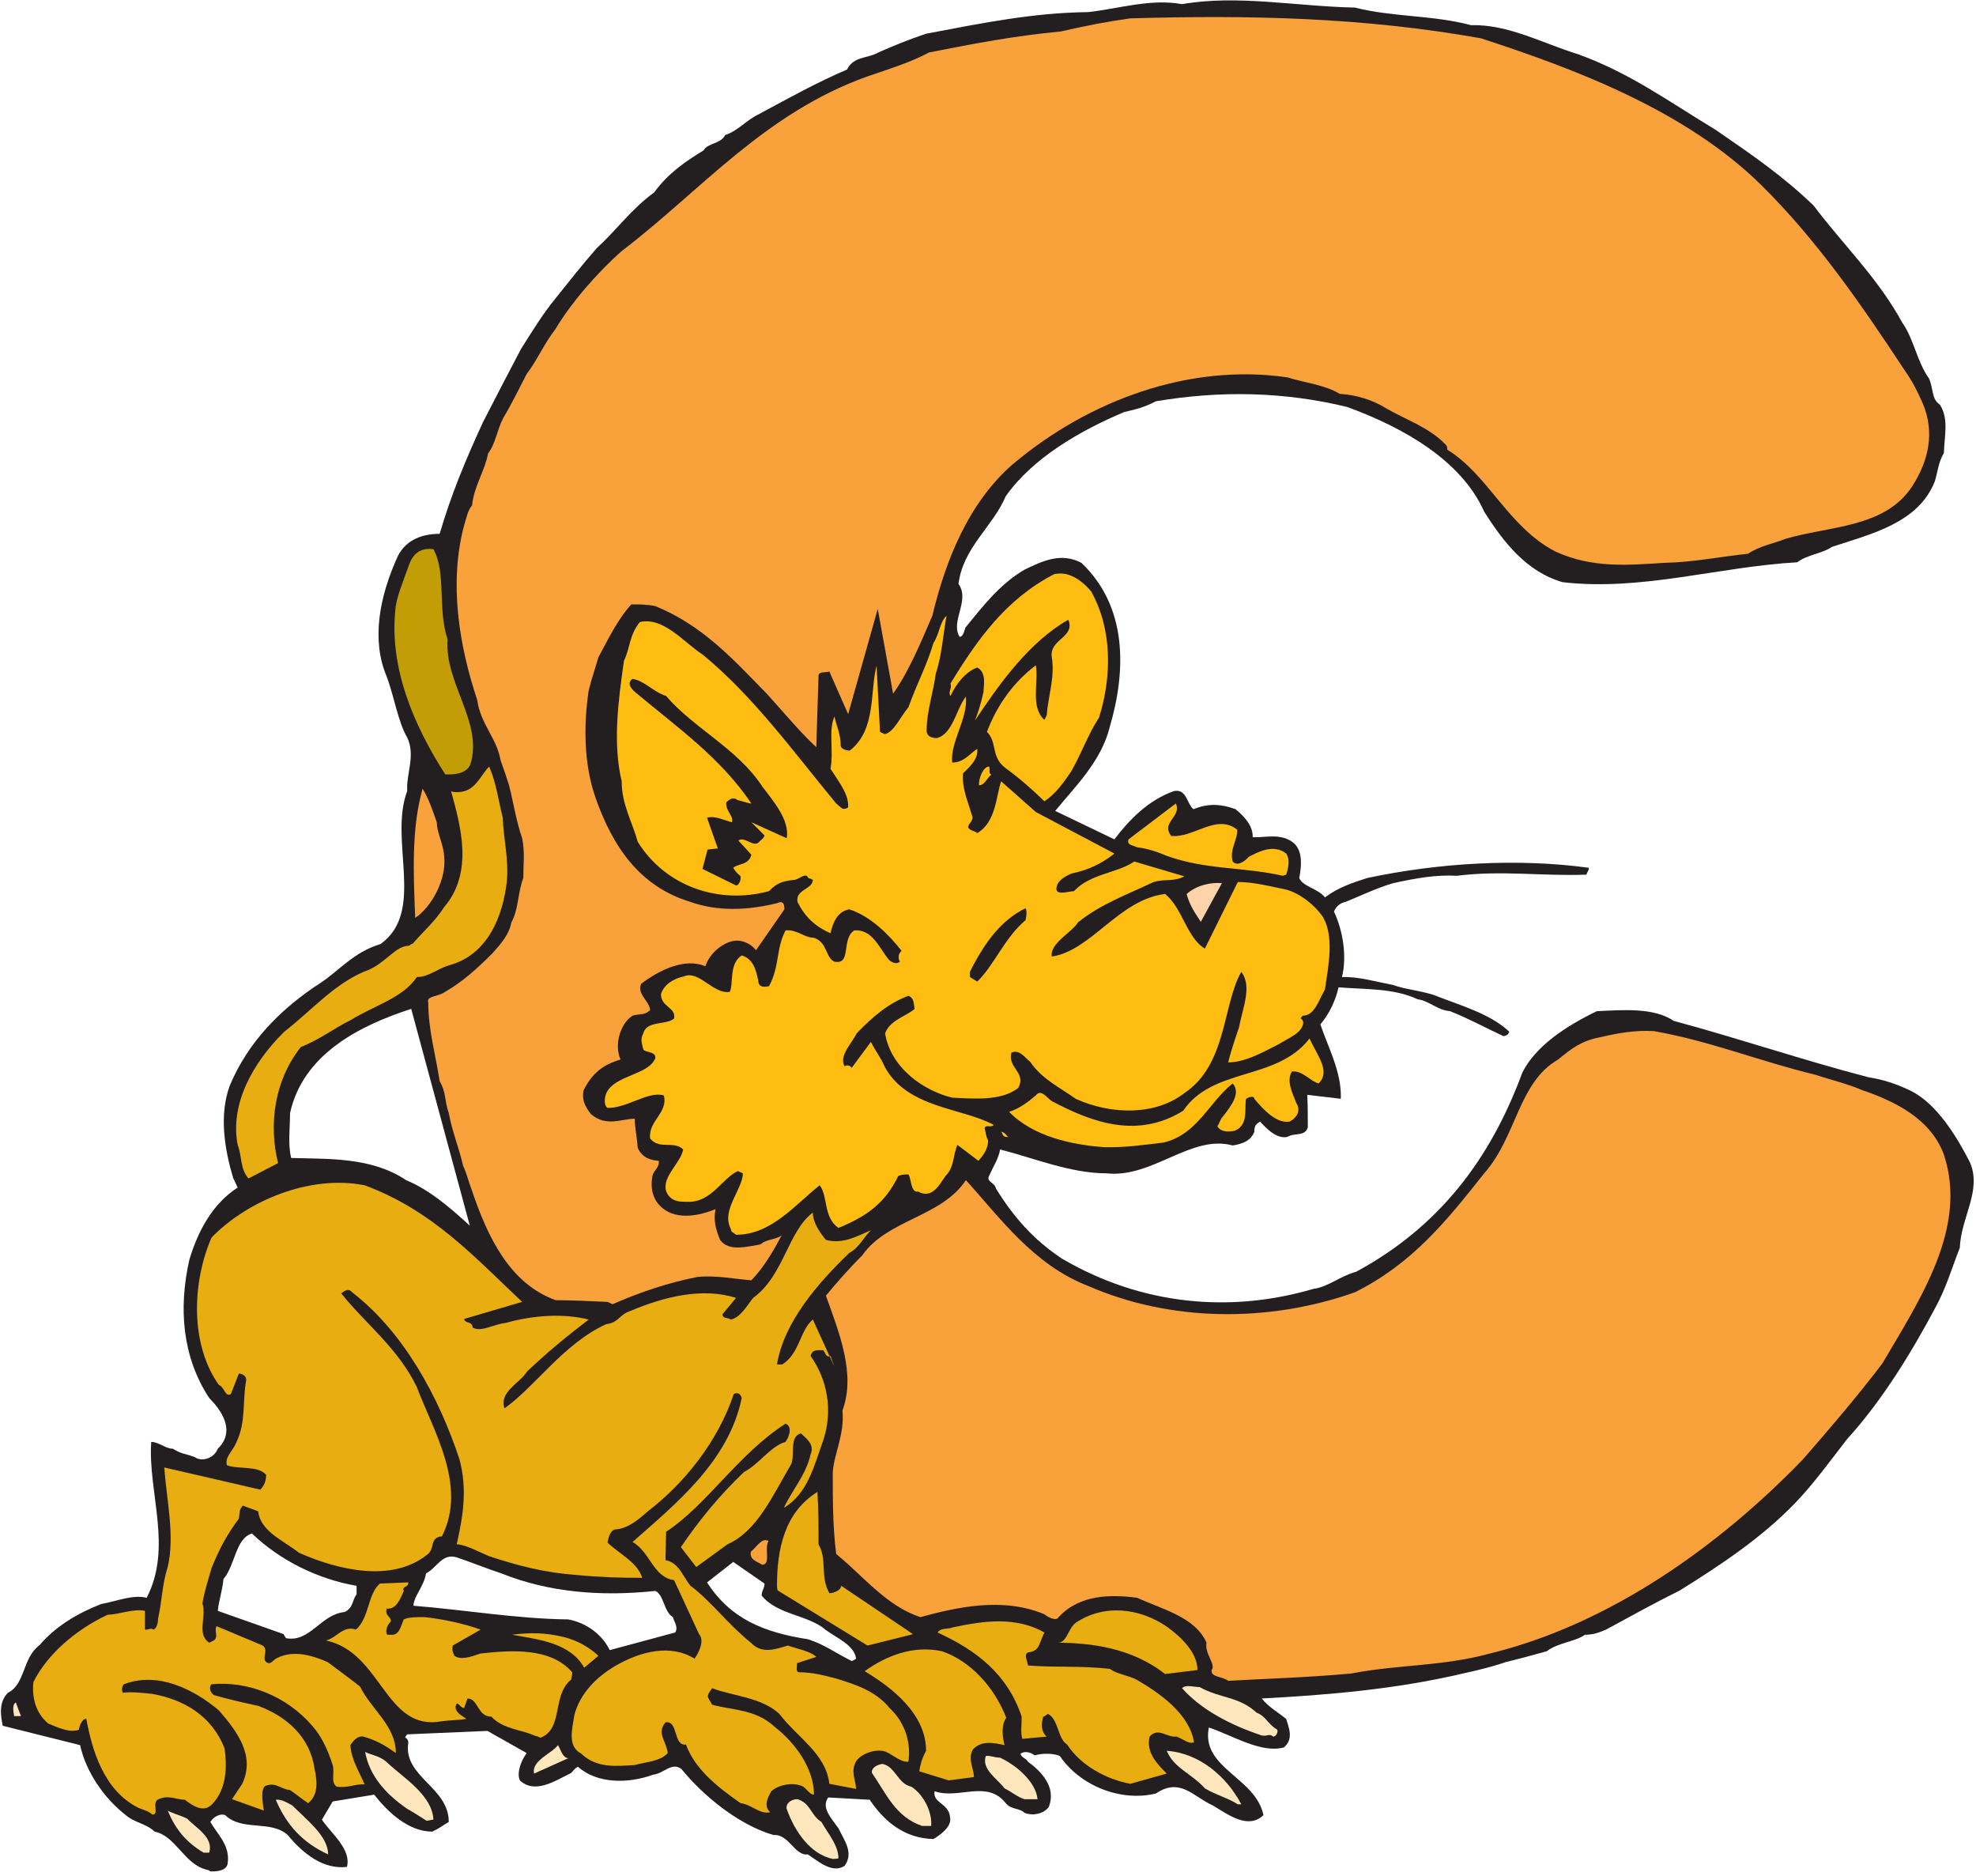 <?xml version="1.0" encoding="UTF-8" standalone="no"?>
<!DOCTYPE svg PUBLIC "-//W3C//DTD SVG 1.1//EN" "http://www.w3.org/Graphics/SVG/1.1/DTD/svg11.dtd">
<svg width="100%" height="100%" viewBox="0 0 334 317" version="1.1" xmlns="http://www.w3.org/2000/svg" xmlns:xlink="http://www.w3.org/1999/xlink" xml:space="preserve" xmlns:serif="http://www.serif.com/" style="fill-rule:evenodd;clip-rule:evenodd;stroke-linejoin:round;stroke-miterlimit:2;">
    <g transform="matrix(1,0,0,1,-954.132,-10.478)">
        <g transform="matrix(4.167,0,0,4.167,-1014.44,-829.515)">
            <g transform="matrix(1,0,0,1,491.477,227.639)">
                <path d="M0,23.651C-0.854,22.866 -1.685,22.174 -2.584,21.805C-3.992,20.859 -5.747,20.952 -7.247,20.905C-7.385,20.329 -7.292,19.706 -7.292,19.083C-6.762,16.683 -4.454,15.529 -2.377,14.859L0,23.651ZM-7.454,40.38C-7.523,40.288 -7.546,40.242 -7.546,40.218L-10.223,39.272C-10.177,38.834 -10.039,38.464 -9.992,37.981C-9.508,37.403 -9.508,36.342 -8.838,36.134C-7.708,37.219 -6.185,37.981 -4.593,38.257L-4.593,38.603C-4.777,38.834 -4.708,39.134 -5.077,39.319C-6.046,39.411 -6.485,40.565 -7.454,40.38M5.677,40.864C5.354,40.218 4.731,39.757 3.993,39.619C1.893,39.595 -0.231,39.226 -2.285,39.065C-2.285,38.695 -1.846,38.257 -1.777,37.749C-1.338,37.542 -1.131,36.919 -0.532,37.103C0.023,37.288 0.646,37.542 1.269,37.749C3.231,38.534 5.354,38.695 7.523,38.464C7.87,38.603 7.87,39.319 8.238,39.526C8.286,39.711 8.469,39.942 8.331,40.149L5.677,40.864ZM15.484,41.303C14.791,40.957 14.422,40.657 13.73,40.426C11.953,40.149 10.592,39.619 9.623,38.119L10.685,37.288L11.953,38.165C11.953,38.373 11.838,38.442 11.838,38.65C12.461,39.434 13.73,39.434 14.422,40.034C14.885,40.38 15.6,40.657 15.668,41.211C15.576,41.28 15.508,41.303 15.484,41.303M-10.523,49.84C-10.316,49.84 -9.923,49.84 -9.831,49.563C-9.692,48.802 -10.223,48.364 -10.523,47.833C-10.454,47.694 -10.177,47.464 -9.923,47.556C-9.231,48.225 -8.077,47.741 -7.385,48.364C-6.762,49.125 -5.931,49.771 -4.984,49.655C-4.8,48.94 -5.608,48.318 -6,47.741L-5.562,47.002L-3.877,46.726C-3.3,47.464 -2.47,48.225 -1.523,48.225C-1.223,48.087 -1.131,47.994 -0.854,47.833C-0.854,46.402 -2.724,46.01 -2.493,44.603C-2.539,44.325 -2.724,44.51 -2.539,44.28L0.715,44.141L2.307,45.041C2.077,45.341 1.893,45.848 2.03,46.148C2.654,46.726 3.484,46.148 4.108,45.848C4.2,45.756 4.246,45.664 4.385,45.595C5.168,46.287 6.416,46.287 7.43,45.918C7.87,45.871 8.192,45.387 8.584,45.687C9.529,46.84 10.961,47.971 12.324,48.364C12.945,48.318 13.177,49.217 13.707,49.148C14.191,49.471 14.723,49.932 15.207,49.609C15.576,49.079 15.207,48.617 14.953,48.087C14.676,47.694 14.238,47.256 14.538,46.84L16.223,46.933C16.822,47.833 17.654,48.502 18.807,48.525C19.152,48.318 19.568,47.994 19.477,47.626C19.43,47.071 18.762,47.071 18.854,46.587C19.822,46.933 20.977,46.102 21.738,47.071C21.969,47.348 22.293,47.256 22.5,47.464C22.914,47.626 23.354,47.441 23.492,47.21C23.793,46.402 23.17,45.779 22.639,45.387C22.545,45.225 22.385,45.249 22.338,45.064C22.5,44.948 22.73,44.995 22.914,45.133C23.215,45.041 23.654,45.041 23.932,45.156C24.762,46.379 26.422,47.026 27.83,46.679C28.822,46.01 29.354,46.818 30.139,47.164C30.762,47.533 31.568,48.156 32.193,47.556C31.869,46.01 29.652,45.664 29.977,44.002C30.945,44.325 32.1,45.064 33.023,44.81C33.438,44.464 33.209,43.979 33.115,43.656C32.746,43.357 32.4,43.172 32.123,42.826C34.754,42.687 37.547,42.457 40.293,41.811C40.916,41.672 41.492,41.533 42.023,41.349C42.6,41.211 43.178,41.049 43.686,40.91C44.123,40.565 44.861,40.518 45.23,40.242C45.578,40.242 45.809,40.149 46.086,40.034C47.238,39.411 47.977,38.995 49.086,38.442C50.793,37.38 52.408,36.296 53.748,34.912C54.508,34.127 55.223,33.134 55.869,32.304C57.301,30.735 58.5,28.751 59.424,27.02C59.885,26.189 60.092,25.428 60.439,24.551C60.486,23.305 61.34,22.244 60.854,21.09C60.324,20.051 59.516,18.713 58.455,18.183C57.832,17.882 57.301,17.721 56.723,17.629C54.07,16.937 51.484,16.06 48.832,15.344C48.023,14.791 46.73,14.906 45.717,14.952C44.422,15.575 43.225,16.383 42.693,17.444C41.4,20.952 39.324,23.697 35.953,25.52C35.33,25.682 34.801,26.143 34.223,26.212C30.854,27.205 27.254,26.881 24.023,24.989C22.869,24.228 22.061,23.305 21.346,22.151C21.277,21.875 20.932,21.875 21.068,21.621C21.254,21.205 21.461,20.905 21.508,20.559C22.869,20.905 24.369,21.528 25.822,21.528C27.691,21.736 29.26,19.936 30.945,20.398C31.385,20.329 31.686,20.19 31.822,19.844C31.822,19.567 31.916,19.521 32.055,19.429C32.309,19.706 32.723,20.144 33.162,20.051C33.461,19.867 33.877,20.051 33.992,19.659C33.992,19.175 33.992,18.783 33.969,18.344L35.33,18.505C35.377,17.444 34.801,16.383 34.5,15.483C34.893,15.044 35.146,14.422 35.238,13.984C36.299,14.075 37.453,14.006 38.447,14.468C38.932,14.537 39.23,14.906 39.762,14.952C40.523,15.252 41.285,15.668 41.932,15.967C42,15.944 42.115,15.944 42.162,15.783C41.377,15.044 40.178,14.722 39.068,14.283C38.447,14.098 37.984,14.075 37.453,13.891C36.738,13.753 36.047,13.545 35.377,13.568C35.584,12.737 35.422,11.699 35.055,10.915C35.123,10.73 35.285,10.568 35.516,10.522C36.092,10.291 36.809,9.945 37.453,9.761C38.4,9.553 39.184,9.414 40.039,9.461C41.84,9.23 43.523,9.484 45.301,9.414C45.301,9.322 45.393,9.276 45.393,9.137C42.531,8.746 39.324,8.93 36.393,9.553C35.746,9.761 35.215,9.945 34.686,10.337C34.43,9.991 33.785,9.899 33.646,9.553C33.738,9.046 33.785,8.515 33.461,8.168C32.932,7.684 32.215,7.938 31.754,7.892C31.777,7.453 31.43,7.061 31.061,6.761C30.438,6.53 29.908,6.53 29.354,6.761C29.078,6.53 29.078,5.93 28.57,6.023C27.508,6.392 26.723,7.222 26.146,7.984L23.746,6.83C24.555,5.838 25.615,4.823 25.961,3.415C26.631,1.13 26.678,-1.453 24.809,-3.23C23.977,-3.669 23.215,-3.299 22.5,-2.953C21.508,-2.376 20.814,-1.477 20.1,-0.6C20.055,-0.461 20.008,-0.23 19.869,-0.23C19.477,-0.853 20.307,-1.707 19.822,-2.376C20.008,-3.853 21.207,-4.684 21.738,-5.93C22.822,-7.476 24.738,-8.583 26.539,-9.345C27.047,-9.46 27.393,-9.553 27.83,-9.783C30.438,-10.222 33.023,-10.175 35.584,-9.553C37.869,-8.722 40.223,-7.383 41.146,-5.307C41.932,-4.061 42.877,-2.861 44.33,-2.446C47.539,-2.077 50.631,-3.069 53.84,-3.253C54.277,-3.576 54.854,-3.599 55.246,-3.876C56.861,-4.407 58.754,-4.846 59.424,-6.53C59.563,-6.991 59.563,-7.291 59.793,-7.683C59.816,-8.399 60,-9.068 59.631,-9.645C59.285,-9.875 59.379,-10.268 59.191,-10.706C58.707,-11.375 58.57,-12.321 58.109,-12.967C57.115,-14.79 55.707,-16.128 54.508,-17.721C53.262,-18.92 52.016,-19.774 50.539,-20.789C48.555,-21.989 47.055,-23.097 44.953,-23.858C43.523,-24.297 42.115,-25.081 40.615,-25.035C39.068,-25.451 37.432,-25.358 35.906,-25.75C33.531,-25.796 31.131,-26.281 28.893,-25.889C27.6,-26.12 26.33,-25.704 25.086,-25.566C22.869,-25.543 20.814,-25.127 18.508,-24.689C17.814,-24.458 17.191,-24.204 16.57,-23.928C16.131,-23.674 15.576,-23.789 15.299,-23.235C14.1,-22.727 12.854,-22.036 11.7,-21.413C11.215,-21.182 10.869,-20.744 10.36,-20.582C10.177,-20.213 9.645,-20.259 9.484,-19.959C8.723,-19.497 8.031,-19.013 7.477,-18.251C6.553,-17.582 5.977,-16.751 5.146,-15.99C4.523,-15.275 4.108,-14.745 3.461,-13.936C2.953,-13.314 2.561,-12.668 2.077,-11.906C1.546,-10.891 1.085,-10.014 0.531,-8.93C-0.139,-7.476 -0.761,-5.999 -1.223,-4.407C-1.846,-4.407 -2.539,-4.222 -2.908,-3.53C-3.693,-1.823 -3.992,-0.069 -3.37,1.384C-3.069,2.193 -2.908,3.231 -2.539,3.854C-2.193,4.592 -2.584,5.307 -2.539,6.023C-3.3,8.03 -1.777,10.915 -3.624,12.23C-4.708,12.553 -5.308,13.314 -6.046,13.798C-7.615,14.814 -8.977,16.152 -9.739,17.975C-10.177,19.175 -9.946,20.559 -9.601,21.713L-9.416,22.105C-10.385,22.728 -11.008,23.789 -11.377,25.036C-11.815,26.973 -11.677,28.958 -10.57,30.643C-9.946,31.266 -9.554,32.05 -10.223,32.696C-10.385,33.111 -10.893,33.227 -11.146,33.042C-11.562,32.88 -11.677,32.927 -12.046,32.696C-12.346,32.696 -12.623,32.42 -12.924,32.42C-13.062,34.473 -12.046,36.688 -13.108,38.741C-13.685,38.603 -14.308,38.88 -14.954,38.995C-15.9,39.365 -16.8,39.895 -17.447,40.657C-18.162,41.188 -18.023,42.249 -18.739,42.595C-19.108,42.987 -19.039,43.472 -18.947,43.933L-15.808,44.717C-15.578,45.779 -14.862,46.84 -13.985,47.533C-13.592,47.879 -13.154,47.879 -12.785,48.225C-11.908,48.41 -11.585,49.563 -10.662,49.771C-10.616,49.771 -10.523,49.84 -10.523,49.84" style="fill:rgb(35,31,32);fill-rule:nonzero;"/>
            </g>
        </g>
        <g transform="matrix(4.167,0,0,4.167,-1014.44,-829.515)">
            <g transform="matrix(1,0,0,1,506.199,274.549)">
                <path d="M0,2.422C0.047,2.422 0.139,2.422 0.23,2.399C0.23,1.868 -0.185,1.407 -0.461,0.922C-0.9,0.645 -0.9,0.161 -1.43,0C-1.73,0 -1.914,0.207 -1.869,0.391C-1.546,1.314 -0.9,2.237 0,2.422" style="fill:rgb(255,231,189);fill-rule:nonzero;"/>
            </g>
        </g>
        <g transform="matrix(4.167,0,0,4.167,-1014.44,-829.515)">
            <g transform="matrix(1,0,0,1,485.73,274.549)">
                <path d="M0,2.238C0,1.5 -0.876,0.831 -1.454,0.254C-1.708,0.115 -1.892,0 -2.123,0.023C-1.685,1.061 -1.015,1.777 0,2.238" style="fill:rgb(255,231,189);fill-rule:nonzero;"/>
            </g>
        </g>
        <g transform="matrix(4.167,0,0,4.167,-1014.44,-829.515)">
            <g transform="matrix(1,0,0,1,480.676,275.01)">
                <path d="M0,1.708L0.23,1.708C0.416,1.084 -0.3,0.716 -0.669,0.323C-0.969,0.185 -1.315,0.093 -1.454,0C-1.154,0.716 -0.762,1.246 0,1.708" style="fill:rgb(255,231,189);fill-rule:nonzero;"/>
            </g>
        </g>
        <g transform="matrix(4.167,0,0,4.167,-1014.44,-829.515)">
            <g transform="matrix(1,0,0,1,509.822,273.118)">
                <path d="M0,2.515L0.369,2.515C0.416,1.962 0.07,1.246 -0.438,0.923C-0.992,0.807 -1.084,0.092 -1.615,0C-1.893,0.046 -2.076,0.208 -2.031,0.369C-1.455,1.2 -1.084,2.146 0,2.515" style="fill:rgb(255,231,189);fill-rule:nonzero;"/>
            </g>
        </g>
        <g transform="matrix(4.167,0,0,4.167,-1014.44,-829.515)">
            <g transform="matrix(1,0,0,1,489.723,272.633)">
                <path d="M0,2.792C0.069,2.792 0.185,2.746 0.277,2.746C0.23,1.754 -0.923,1.062 -1.592,0.438C-1.87,0.161 -2.215,0.138 -2.492,0C-2.308,1.016 -1.592,1.754 -0.785,2.307C-0.531,2.446 -0.254,2.631 0,2.792" style="fill:rgb(255,231,189);fill-rule:nonzero;"/>
            </g>
        </g>
        <g transform="matrix(4.167,0,0,4.167,-1014.44,-829.515)">
            <g transform="matrix(1,0,0,1,478.599,249.236)">
                <path d="M0,25.935C0.3,25.958 -0.046,25.428 0.254,25.312C0.669,25.128 0.97,25.335 1.315,25.335C1.685,25.612 2.077,25.866 2.423,25.52C3.046,24.873 3.023,23.928 2.931,23.258C2.423,21.943 1.292,21.274 0,21.043C-0.438,20.997 -0.831,20.951 -1.2,20.997C-1.246,20.905 -1.246,20.743 -1.153,20.651C0.231,20.121 1.685,20.859 2.7,21.712C3.462,22.589 4.177,23.558 3.646,24.689L3.231,25.312L4.523,25.774C4.477,25.474 4.385,24.943 4.57,24.781C5.008,24.597 5.169,24.896 5.585,24.943C5.862,25.128 6.07,25.312 6.323,25.474C6.739,25.128 6.693,24.597 6.577,24.066C6.393,22.774 5.423,21.943 4.292,21.528C3.646,21.389 2.954,21.228 2.493,21.089C2.308,20.951 2.308,20.743 2.4,20.651C3.9,20.513 5.446,21.136 6.485,22.335C6.877,22.774 7.131,23.351 7.315,23.928C7.408,24.273 7.224,24.62 7.477,24.804C7.939,24.873 8.192,24.689 8.608,24.712C8.423,24.25 8.077,23.743 8.031,23.12C8.169,22.913 8.354,22.727 8.562,22.774C9.047,22.913 9.439,23.12 9.877,23.443C9.877,22.335 8.908,21.712 8.423,20.743C7.893,20.328 7.477,20.028 7.108,19.751C6.416,19.451 5.7,19.267 5.054,19.59C4.87,19.682 4.8,19.89 4.616,19.751C4.431,19.59 4.731,19.267 4.477,19.082L2.608,18.297C2.493,18.459 2.7,18.736 2.493,18.874C2.4,18.92 2.308,18.967 2.308,18.967C1.777,18.62 2.216,17.905 2.031,17.374C2.123,16.844 2.262,16.429 2.4,15.944C2.747,15.09 3.046,14.56 3.508,13.937C3.554,13.683 3.508,13.59 3.669,13.406L4.292,13.636C4.385,14.444 5.262,14.79 5.954,15.321C7.569,16.037 9.716,16.521 11.124,15.414C11.493,15.183 11.216,14.698 11.747,14.652C12.784,12.599 11.4,10.383 10.731,8.606C9.97,7.014 8.608,5.999 7.662,4.799C7.731,4.753 7.939,4.545 8.101,4.753C10.2,6.368 11.631,9.022 12.461,11.537C12.784,12.76 12.601,13.844 12.346,14.975C12.738,14.998 13.223,15.275 13.662,15.459C14.862,15.852 15.924,16.129 17.215,16.221C18.185,16.313 18.993,16.336 19.87,16.336C19.685,15.713 18.947,15.368 18.462,14.906C18.509,14.698 18.555,14.444 18.762,14.374C19.247,14.352 19.662,14.029 20.1,13.636C21.554,12.529 22.938,10.822 23.584,8.883C23.747,8.791 23.862,8.883 23.907,9.045C23.377,11.606 21.255,13.314 19.478,14.883C20.193,15.275 20.308,16.313 21.163,16.429L22.177,18.62C22.407,18.874 22.177,19.359 21.994,19.613C21.024,19.013 19.823,19.312 18.809,19.89C17.978,20.374 17.354,21.043 17.124,21.874C17.031,22.474 16.823,23.166 17.4,23.466C18.023,24.066 18.809,23.974 19.57,23.928C20.054,23.789 20.584,23.789 20.908,23.443C20.839,22.935 20.447,22.635 20.815,22.197C21.347,22.104 21.116,23.166 21.647,23.097C21.994,24.066 22.893,24.804 23.862,25.474C24.299,25.52 24.623,25.935 25.062,25.843C24.809,25.612 24.922,25.312 25.108,24.989C25.454,24.689 26.054,24.62 26.4,24.804C26.584,24.943 26.676,25.128 26.838,25.128C26.838,24.066 26.078,23.028 25.247,22.381C24.485,21.666 23.562,21.712 22.708,21.482C22.522,21.136 22.432,21.182 22.708,20.813C23.562,21.136 24.715,21.182 25.431,21.851C26.17,22.82 27.323,23.466 27.461,24.689L28.545,24.896C28.545,24.55 28.293,24.182 28.569,23.743C28.846,23.397 29.448,23.258 29.768,23.397C30.069,23.535 30.393,23.835 30.668,23.789C30.786,23.028 30.532,22.197 29.909,21.62C29.331,20.905 28.477,20.651 27.739,20.42C27.208,20.282 26.77,20.166 26.215,20.166C26.078,20.121 26.17,19.935 26.147,19.797L26.931,19.543C26.7,19.312 26.17,19.22 25.778,19.082C25.293,19.22 24.739,19.451 24.278,18.967C23.331,18.205 22.685,17.306 21.831,16.659C21.531,16.313 21.369,15.713 20.815,15.621L20.839,14.467C22.5,13.382 23.747,11.329 25.686,10.083C25.916,10.175 25.87,10.453 25.778,10.66C25.731,10.752 25.686,10.822 25.686,10.822C25.062,11.006 24.623,11.721 24,12.044C22.985,13.014 22.177,14.006 21.439,15.09L22.062,15.898L23.331,14.975C24.532,14.444 25.154,13.014 25.916,11.721C26.078,11.329 25.823,10.614 26.307,10.476C26.492,10.66 26.884,10.914 26.7,11.329C26.515,12.16 25.962,12.76 25.616,13.498C26.584,12.921 26.838,11.814 27.231,10.706C27.6,9.552 27.392,8.307 26.7,7.337C26.77,7.061 26.977,7.106 27.208,7.106C27.299,7.153 27.299,7.43 27.508,7.337L27.668,7.776L26.792,5.861C26.262,6.299 26.262,7.245 25.546,7.684L25.338,7.684C25.616,5.953 27.023,4.361 28.268,3.161C28.663,2.953 28.846,2.538 29.147,2.238C28.569,2.492 27.993,2.815 27.323,2.63C27.069,2.331 26.792,1.915 26.792,1.522C25.778,2.284 25.616,4.084 24.37,4.984C24.092,5.33 23.862,5.768 23.469,5.861C23.331,5.768 23.146,5.837 23.123,5.653L23.676,4.984C22.315,4.545 20.747,4.938 19.386,5.515C18.947,5.653 18.9,5.999 18.416,6.045C16.685,6.83 15.531,8.583 14.286,9.46C14.055,8.791 14.908,8.445 15.208,7.96C16.062,7.153 16.823,6.53 17.701,5.861C16.685,5.607 15.485,5.676 14.332,5.999C13.846,6.045 13.338,6.391 12.993,6.184C12.969,5.907 12.692,6.045 12.646,5.837L15,5.145C13.039,3.299 11.354,1.431 8.608,0.415C6.393,-0.023 3.854,1.038 2.4,2.538C1.592,4.407 1.546,6.899 2.7,8.514C2.931,8.606 2.954,9.022 3.185,8.883L3.508,8.053C3.646,8.053 3.808,8.144 3.808,8.307C3.646,9.206 3.808,9.991 3.416,10.822C3.277,11.191 2.931,11.421 3.023,11.768C3.508,11.952 4.292,11.768 4.616,12.16C4.616,12.436 4.523,12.599 4.385,12.76L0.485,11.86C0.577,13.199 0.923,14.628 0.623,15.898C0.393,16.613 0.393,17.282 0.231,17.997C0.231,18.205 0.162,18.39 0.046,18.436C-0.046,18.344 -0.184,18.459 -0.3,18.436L-0.3,17.674C-0.808,17.582 -1.292,17.813 -1.823,17.836C-3.139,18.459 -4.269,19.451 -4.823,20.559C-4.892,21.136 -4.754,21.805 -4.223,22.244C-3.831,22.404 -3.369,22.635 -2.977,22.497C-2.977,22.381 -2.838,22.013 -2.677,22.059C-2.446,23.305 -1.984,24.943 -0.577,25.658C-0.369,25.75 -0.184,25.774 0,25.935" style="fill:rgb(232,173,16);fill-rule:nonzero;"/>
            </g>
        </g>
        <g transform="matrix(4.167,0,0,4.167,-1014.44,-829.515)">
            <g transform="matrix(1,0,0,1,522.629,272.587)">
                <path d="M0,2.169L0.141,2.169C-0.438,1.062 -1.545,0.092 -2.883,0C-2.582,0.715 -1.867,0.922 -1.336,1.523C-0.875,1.8 -0.438,1.892 0,2.169" style="fill:rgb(255,231,189);fill-rule:nonzero;"/>
            </g>
        </g>
        <g transform="matrix(4.167,0,0,4.167,-1014.44,-829.515)">
            <g transform="matrix(1,0,0,1,513.977,272.772)">
                <path d="M0,1.777L0.529,1.777C0.461,1.062 -0.346,0.392 -0.992,0.092C-1.223,0.092 -1.385,0 -1.568,0.023C-1.754,0.554 -1.131,0.923 -0.809,1.338C-0.484,1.5 -0.301,1.684 0,1.777" style="fill:rgb(255,231,189);fill-rule:nonzero;"/>
            </g>
        </g>
        <g transform="matrix(4.167,0,0,4.167,-1014.44,-829.515)">
            <g transform="matrix(1,0,0,1,518.268,267.141)">
                <path d="M0,6.784L1.479,6.368C1.133,6.023 0.625,5.538 0.785,4.869C1.133,4.476 1.479,4.915 1.871,4.869C2.146,4.961 2.377,5.192 2.586,5.1C2.402,3.969 1.248,3.138 0.256,2.561C-0.113,2.377 -0.553,2.331 -0.83,2.123C-2.029,1.985 -3.045,2.077 -4.152,1.985C-4.152,1.846 -4.338,1.546 -4.152,1.454C-3.668,1.408 -3.715,1.108 -3.484,0.646C-4.637,0 -5.906,0.162 -7.199,0.439C-7.406,0.531 -7.66,0.439 -7.822,0.646C-6.252,1.362 -4.982,2.331 -4.406,4.061C-4.406,4.43 -4.453,4.684 -4.383,4.961L-3.391,4.869C-3.621,4.684 -3.621,4.339 -3.529,4.061C-3.438,4.038 -3.346,3.946 -3.346,3.946C-2.906,4.154 -2.953,4.961 -2.561,5.192C-2.029,6.023 -0.99,6.599 0,6.784" style="fill:rgb(232,173,16);fill-rule:nonzero;"/>
            </g>
        </g>
        <g transform="matrix(4.167,0,0,4.167,-1014.44,-829.515)">
            <g transform="matrix(1,0,0,1,510.906,268.296)">
                <path d="M0,5.491L1.018,5.353C1.018,5.007 0.762,4.638 0.971,4.245C1.316,3.853 1.824,3.969 2.262,4.06C2.17,3.715 2.123,3.23 2.332,2.953C1.848,1.707 0.877,0.646 -0.277,0.253C-1.453,0 -2.539,0.438 -3.414,1.061C-2.26,1.754 -0.922,2.815 -0.922,4.291C-1.107,4.638 -1.154,4.868 -1.199,5.122L0,5.491Z" style="fill:rgb(232,173,16);fill-rule:nonzero;"/>
            </g>
        </g>
        <g transform="matrix(4.167,0,0,4.167,-1014.44,-829.515)">
            <g transform="matrix(1,0,0,1,494.084,272.356)">
                <path d="M0,1.154L1.385,0.531C1.153,0.508 1.107,0.231 0.969,0C0.715,0.347 -0.116,0.624 0,1.154" style="fill:rgb(255,231,189);fill-rule:nonzero;"/>
            </g>
        </g>
        <g transform="matrix(4.167,0,0,4.167,-1014.44,-829.515)">
            <g transform="matrix(1,0,0,1,494.338,265.757)">
                <path d="M0,6.299C0.946,5.953 0.462,4.569 1.247,3.945C1.292,3.761 1.292,3.715 1.292,3.646C0.416,2.631 -1.177,2.746 -2.423,2.884C-2.838,3.023 -3.23,3.161 -3.485,2.977C-3.577,2.792 -3.577,2.699 -3.554,2.561L-2.423,1.915C-3.046,1.684 -3.992,1.477 -4.708,1.407C-5.007,1.407 -5.354,1.407 -5.539,1.5C-5.631,1.684 -5.7,2.099 -5.977,2.123L-6.208,2.123C-6.3,2.007 -6.231,1.731 -6.069,1.592C-6.023,1.384 -6.323,1.384 -6.231,1.061C-5.861,1.108 -5.7,0.715 -5.539,0.346C-5.631,0.138 -5.354,0.231 -5.354,0L-6.508,0.046C-7.015,0.485 -6.923,1.407 -7.477,1.915C-8.007,1.731 -8.262,2.261 -8.7,2.354C-6.415,2.838 -6.3,6.069 -3.992,5.63C-3.623,5.584 -3.3,5.584 -3,5.538C-3.138,5.423 -3.577,5.238 -3.393,4.915C-3.277,4.915 -3.277,5.053 -3.092,5.099L-2.955,4.707C-2.516,4.707 -2.561,5.445 -1.985,5.445C-1.523,5.953 -0.739,5.976 -0.253,6.207C-0.115,6.253 -0.07,6.253 0,6.299" style="fill:rgb(232,173,16);fill-rule:nonzero;"/>
            </g>
        </g>
        <g transform="matrix(4.167,0,0,4.167,-1014.44,-829.515)">
            <g transform="matrix(1,0,0,1,524.06,269.887)">
                <path d="M0,2.123C0.162,2.123 0.23,1.846 0.139,1.823C-0.23,1.593 -0.299,1.292 -0.668,1.154C-1.385,0.485 -2.168,0.577 -2.977,0.115C-3.23,0.115 -3.553,0 -3.691,0.162C-2.932,1.015 -1.775,1.639 -0.461,2.077C-0.23,2.123 -0.139,1.984 0,2.123" style="fill:rgb(255,231,189);fill-rule:nonzero;"/>
            </g>
        </g>
        <g transform="matrix(4.167,0,0,4.167,-1014.44,-829.515)">
            <g transform="matrix(1,0,0,1,472.992,270.626)">
                <path d="M0,0.554L0.277,0.554L0.069,0C-0.093,0.093 -0.023,0.369 0,0.554" style="fill:rgb(255,231,189);fill-rule:nonzero;"/>
            </g>
        </g>
        <g transform="matrix(4.167,0,0,4.167,-1014.44,-829.515)">
            <g transform="matrix(1,0,0,1,522.238,243.353)">
                <path d="M0,26.396C1.592,26.304 3.324,26.258 5.008,26.096C6.924,25.727 8.654,25.819 10.615,25.289C15.531,24.088 19.963,20.881 23.309,17.42C24.416,16.151 25.523,14.859 26.539,13.521C28.039,10.959 30.023,8.029 29.031,5.052C28.5,3.599 27.023,2.883 25.73,2.445C25.084,2.168 24.461,2.03 23.84,1.822C21.623,1.291 19.523,0.438 17.262,0.045C16.477,0 15.762,0.138 15.068,0.299C14.33,0.438 13.916,0.76 13.385,1.199C11.77,2.122 11.699,4.337 10.385,5.813C8.838,7.775 7.453,9.482 5.145,10.636C1.639,11.882 -2.354,11.836 -5.676,10.383C-7.893,9.529 -9.254,7.614 -10.639,6.091C-11.631,7.591 -13.824,7.683 -14.84,9.137C-15.371,9.667 -15.877,10.244 -16.316,10.775C-15.785,12.274 -15.094,13.936 -15.646,15.436C-15.555,16.405 -15.971,17.12 -16.039,17.928C-16.039,19.082 -16.039,20.143 -15.9,21.251C-14.746,22.197 -13.871,23.351 -12.486,23.812C-11.031,23.419 -9.162,22.981 -7.455,23.696C-7.316,23.812 -6.969,23.996 -6.877,23.812C-6.023,22.889 -4.754,22.889 -3.693,23.027C-2.631,23.512 -1.338,23.812 -0.877,24.85C-0.969,25.289 -0.484,25.727 -0.67,25.958C-0.715,26.258 -0.23,26.211 0,26.396" style="fill:rgb(249,161,58);fill-rule:nonzero;"/>
            </g>
        </g>
        <g transform="matrix(4.167,0,0,4.167,-1014.44,-829.515)">
            <g transform="matrix(1,0,0,1,519.676,266.634)">
                <path d="M0,2.838L1.316,2.677C1.316,1.961 0.646,1.338 0.115,0.946C-1.037,0.138 -2.492,0 -3.623,0.761C-3.969,1.038 -3.969,1.615 -4.406,1.569C-3.021,1.569 -1.338,1.777 0,2.838" style="fill:rgb(232,173,16);fill-rule:nonzero;"/>
            </g>
        </g>
        <g transform="matrix(4.167,0,0,4.167,-1014.44,-829.515)">
            <g transform="matrix(1,0,0,1,496.115,267.787)">
                <path d="M0,1.431L0.577,0.947C0.231,0.624 -0.253,0.324 -0.831,0.185C-1.592,0 -2.215,0 -2.93,0.093C-1.892,0.277 -0.553,0.416 0,1.431" style="fill:rgb(232,173,16);fill-rule:nonzero;"/>
            </g>
        </g>
        <g transform="matrix(4.167,0,0,4.167,-1014.44,-829.515)">
            <g transform="matrix(1,0,0,1,507.607,262.088)">
                <path d="M0,6.23L1.846,5.768L-1.063,3.807C-1.084,3.992 -1.361,4.107 -1.547,4.107C-1.939,3.392 -1.616,2.769 -1.985,2.123C-1.985,1.315 -1.985,0.692 -2.031,0C-3.37,0.831 -3.67,2.331 -3.67,3.807C-3.67,3.899 -3.646,3.992 -3.646,3.992L0,6.23Z" style="fill:rgb(232,173,16);fill-rule:nonzero;"/>
            </g>
        </g>
        <g transform="matrix(4.167,0,0,4.167,-1014.44,-829.515)">
            <g transform="matrix(1,0,0,1,503.338,263.935)">
                <path d="M0,1.107C0.369,1.084 0.07,0.461 0.254,0.138C-0.023,0 -0.207,0.369 -0.461,0.577C-0.531,0.923 -0.161,0.992 0,1.107" style="fill:rgb(249,161,58);fill-rule:nonzero;"/>
            </g>
        </g>
        <g transform="matrix(4.167,0,0,4.167,-1014.44,-829.515)">
            <g transform="matrix(1,0,0,1,497.269,202.188)">
                <path d="M0,52.286C1.109,51.801 2.263,51.409 3.462,51.178C4.224,51.109 5.007,51.271 5.63,51.317C6.14,50.786 6.532,50.117 6.854,49.494C6.624,49.679 6.253,49.632 6,49.863C5.423,49.955 4.708,50.163 4.36,49.679C4.177,49.24 4.084,48.871 4.177,48.432C3.6,48.663 2.77,48.871 2.146,48.479C1.616,48.133 1.523,47.601 1.616,47.071C1.685,46.84 1.915,46.725 1.87,46.471C1.546,46.448 1.201,46.356 1.016,45.94C0.992,45.502 0.9,45.156 0.9,44.764C0.369,44.764 -0.253,45.11 -0.877,44.579C-1.154,44.233 -1.247,43.956 -1.177,43.61C-0.83,42.918 -0.393,42.572 0.324,42.364C0.047,41.765 0.324,40.887 0.808,40.587C1.084,40.494 1.292,40.587 1.523,40.357C1.478,39.964 0.992,39.734 1.154,39.295C1.915,38.719 2.931,38.234 3.763,38.58C3.924,38.095 4.385,37.68 4.846,37.565C5.237,37.472 5.63,37.68 5.815,37.933L6.969,36.272C6.969,36.18 6.969,35.88 6.692,36.018C5.47,36.318 4.269,36.365 3.162,35.973C1.084,35.349 0,33.711 -0.692,31.75C-1.177,30.365 -1.177,28.773 -0.969,27.389C-0.83,26.835 -0.692,26.466 -0.577,26.051C-0.208,25.381 0.185,24.528 0.761,23.905C1.084,23.905 1.385,23.905 1.731,23.973C3.692,24.782 4.893,26.143 6.253,27.527C6.969,28.312 7.546,29.027 8.262,29.697L8.354,26.766C8.399,26.628 8.63,26.674 8.792,26.628L9.554,28.358L10.755,24.089L11.378,27.527C12.022,26.628 12.53,25.381 12.97,24.366C13.499,22.151 14.423,19.798 16.224,18.228C19.315,15.621 23.401,14.121 27.37,14.698C28.017,14.906 28.894,14.998 29.493,15.367C30.208,15.413 30.831,15.621 31.362,15.944C32.192,16.429 33.14,16.729 33.808,17.444C33.854,17.49 33.854,17.536 33.854,17.629C35.517,18.644 36.323,20.766 38.239,21.759C39.739,22.451 41.192,22.312 42.669,22.22C43.847,22.197 44.933,21.967 46.062,21.851C46.524,21.528 47.124,21.436 47.563,21.251C49.339,20.721 51.601,20.813 52.708,19.128C53.399,18.067 53.632,16.913 53.147,15.76C52.915,15.228 52.708,14.837 52.431,14.444C50.608,11.676 48.833,9.114 46.593,6.899C43.524,3.876 39.048,2.192 35.216,0.946C30.415,0.092 25.8,0 20.999,0.139C20.009,0.277 19.2,0.438 18.185,0.669C16.269,0.854 14.7,1.154 12.831,1.523C12.116,1.915 11.146,2.215 10.339,2.492C6.14,3.992 3.554,7.153 0.369,9.576C-0.646,10.475 -1.684,11.676 -2.331,12.76C-2.769,13.313 -3.045,13.983 -3.485,14.56C-3.762,15.09 -4.108,15.806 -4.431,16.336C-4.707,16.867 -4.73,17.351 -5.054,17.79C-5.169,18.459 -5.631,19.128 -5.7,19.89C-5.885,20.098 -5.931,20.421 -6.023,20.698C-6.646,23.028 -6.23,25.566 -5.492,27.781C-5.354,28.773 -4.707,29.304 -4.545,30.227C-4.431,30.55 -4.292,30.942 -4.2,31.242C-4.015,31.98 -3.899,32.742 -3.669,33.388C-3.553,33.965 -3.623,34.45 -3.623,35.003C-3.854,35.603 -3.808,36.272 -4.108,36.803C-4.2,37.311 -4.545,37.68 -4.869,38.049C-5.492,38.672 -6.069,39.203 -6.831,39.641C-7.108,39.826 -7.569,39.78 -7.477,40.057C-7.477,41.164 -7.177,42.18 -7.015,43.241C-6.737,43.725 -6.831,44.002 -6.646,44.533C-6.507,45.294 -6.23,45.94 -6.069,46.656C-5.885,47.071 -5.861,47.279 -5.7,47.694C-5.077,49.54 -4.176,51.455 -2.308,52.124C-1.592,52.124 -0.83,52.17 -0.208,52.193C-0.068,52.263 0,52.286 0,52.286" style="fill:rgb(249,161,58);fill-rule:nonzero;"/>
            </g>
        </g>
        <g transform="matrix(4.167,0,0,4.167,-1014.44,-829.515)">
            <g transform="matrix(1,0,0,1,502.275,226.554)">
                <path d="M0,25.105C1.432,25.105 2.401,23.882 3.393,23.097C3.739,23.535 3.531,24.39 4.154,24.828C5.332,24.343 6.047,23.813 6.578,22.728C6.717,22.659 6.809,22.659 6.992,22.659C7.109,22.797 7.084,23.42 7.385,23.352C7.963,23.674 8.262,23.051 8.492,22.728C8.863,22.359 8.793,21.897 8.979,21.459L9.832,22.105C10.016,21.897 10.225,21.644 10.225,21.274C10.133,21.113 10.133,20.951 10.086,20.79C10.133,20.605 10.316,20.79 10.455,20.651C9.209,19.959 6.924,19.982 6.023,18.274C5.84,17.859 5.654,17.652 5.471,17.283L4.686,18.344C4.686,18.274 4.5,18.183 4.408,18.274C4.154,17.859 4.709,17.329 4.893,16.937C5.563,16.244 6.186,15.713 6.992,15.414C7.248,15.506 7.201,15.783 7.248,15.944C6.9,16.244 6.232,16.406 6.047,16.937C6.277,18.344 7.617,19.267 8.77,19.544C9.693,19.59 10.754,19.682 11.447,19.152C11.793,18.529 11.01,18.344 11.17,17.721C11.494,17.559 11.746,17.952 11.932,18.09C12.416,18.806 13.178,19.152 13.777,19.59C15.256,20.259 17.031,20.259 18.186,19.359C19.916,18.206 19.732,15.783 20.494,14.444C20.955,15.022 20.539,15.944 20.4,16.706C20.262,17.098 20.078,17.652 19.963,18.113C20.678,18.113 21.416,17.675 22.016,17.375C22.455,17.098 22.939,16.937 23.01,16.521C22.986,16.244 22.803,16.429 22.986,16.221C23.471,16.221 23.631,15.598 23.887,15.16C24.047,14.122 24.256,13.014 23.816,12.23C23.424,11.652 22.732,11.168 22.178,11.076C21.51,10.937 20.955,10.799 20.354,10.799L19.018,13.499C18.279,13.06 18.094,11.814 17.4,11.284C15.531,11.514 14.402,13.591 12.809,13.821C12.717,13.291 13.617,12.852 13.871,12.437C14.771,11.699 15.924,11.284 16.939,10.799C17.424,10.66 17.746,10.799 18.186,10.568L16.154,9.968C15.439,10.453 14.379,10.453 13.709,11.168C13.432,11.191 13.039,11.33 12.994,11.099C12.994,10.753 13.34,10.568 13.617,10.453C14.287,10.314 14.863,10.037 15.348,9.645L12.162,7.961L10.754,6.715C10.547,7.314 10.547,8.376 9.785,8.814C9.693,8.722 9.486,8.722 9.416,8.584C9.416,8.399 9.693,8.307 9.555,8.053C9.393,7.477 9.162,7.015 9.209,6.392C9.486,6.115 9.832,5.815 9.785,5.399C9.486,5.584 9.256,5.953 8.77,5.953C8.678,5.123 9.416,4.177 9.324,3.277C8.932,3.784 8.793,4.799 8.146,4.961C7.871,4.961 7.732,4.846 7.732,4.661C7.732,3.877 8.008,3.092 8.102,2.354C8.354,1.592 8.4,0.761 8.539,0C8.262,0.254 8.262,0.715 8.008,1.108C7.732,2.031 7.34,2.746 6.992,3.715C6.67,4.084 6.393,4.753 6.023,4.799L5.84,4.708L5.701,2.031C5.424,3.069 5.701,4.615 4.617,5.468C4.455,5.468 4.27,5.399 4.248,5.284C4.248,4.799 4.063,4.43 3.992,4.084C3.739,4.661 3.971,5.492 3.832,6.207C4.154,6.715 4.592,7.246 4.547,7.776C4.316,7.914 4.27,7.776 4.063,7.614C2.309,5.492 0.717,3.277 -1.361,1.569C-2.146,1.062 -2.929,0.046 -3.898,0.254C-4.337,0.784 -4.291,1.315 -4.545,1.823C-4.776,3.461 -5.007,5.146 -4.638,6.715C-4.638,7.661 -4.199,8.376 -3.991,9.161C-2.861,10.983 -0.691,11.722 1.339,11.168C1.686,10.799 1.962,10.753 2.401,10.707C2.631,10.637 2.839,10.407 2.932,10.637C3.023,10.66 3.115,10.707 3.115,10.707C3.115,11.099 2.401,11.099 2.494,11.606C2.815,12.252 3.255,12.622 3.832,12.876C3.924,12.483 4.086,11.999 4.592,11.906C5.471,12.184 6.232,12.968 6.717,13.591C6.555,13.729 6.578,13.914 6.648,14.029C6.484,14.167 6.277,14.029 6.186,13.937C5.771,13.406 5.516,12.714 4.801,12.76C4.248,13.106 4.709,14.167 3.992,14.029C3.623,13.868 3.716,13.245 3.162,13.06C2.771,13.06 2.471,12.714 2.01,12.76C1.617,13.499 1.777,14.214 1.339,15.022C1.063,15.091 0.901,15.022 0.901,14.79C0.809,14.353 0.693,13.914 0.23,13.775C-0.299,14.122 -0.092,14.929 -0.254,15.252C-0.923,15.368 -1.499,14.353 -2.122,14.629C-2.561,14.722 -2.929,14.975 -3.045,15.345C-3.045,15.875 -2.421,15.875 -2.513,16.336C-2.837,16.613 -3.622,16.406 -3.761,16.937C-3.898,17.191 -3.806,17.375 -3.761,17.582C-3.714,17.721 -3.229,17.652 -3.276,17.952C-3.576,18.644 -4.915,18.621 -5.26,19.359C-5.352,19.59 -5.352,19.867 -5.214,19.959C-4.429,19.982 -3.576,19.267 -2.929,19.452C-2.744,20.167 -3.576,20.49 -3.483,21.206C-3.092,21.667 -2.513,21.274 -2.146,21.644C-2.237,22.197 -2.999,22.728 -2.837,23.328C-2.652,23.813 -2.215,23.767 -1.845,23.767C-0.969,23.72 -0.554,22.82 0.07,22.521C0.186,22.566 0.277,22.612 0.277,22.612C0.277,23.259 -0.622,24.113 -0.207,24.874C-0.207,25.013 -0.092,25.013 0,25.105" style="fill:rgb(254,189,16);fill-rule:nonzero;"/>
            </g>
        </g>
        <g transform="matrix(4.167,0,0,4.167,-1014.44,-829.515)">
            <g transform="matrix(1,0,0,1,482.499,232.669)">
                <path d="M0,16.706L1.2,16.083C0.807,14.491 1.061,12.715 2.123,11.376C2.884,11.077 3.508,10.592 4.13,10.291C5.1,9.692 6.253,9.392 6.831,8.538C7.315,8.538 7.661,8.191 8.168,8.053C9.715,7.615 10.315,6.069 10.477,4.685C10.569,3.762 10.338,2.908 10.315,2.077C10.131,1.362 10.062,0.693 9.762,0C9.369,0.416 9.185,1.039 8.469,1.039C8.354,1.039 8.284,1.039 8.216,0.993C8.608,2.423 9.138,4.292 7.938,5.7C7.546,6.3 7.131,6.645 6.669,7.177C6.6,7.2 6.507,7.269 6.507,7.269C5.977,7.269 5.607,7.914 4.893,8.238C3.554,8.723 2.584,9.876 1.454,10.753C0.185,11.999 -0.762,13.684 -0.438,15.345C-0.254,15.83 -0.347,16.314 0,16.706" style="fill:rgb(232,173,16);fill-rule:nonzero;"/>
            </g>
        </g>
        <g transform="matrix(4.167,0,0,4.167,-1014.44,-829.515)">
            <g transform="matrix(1,0,0,1,517.207,243.722)">
                <path d="M0,4.384C0.809,4.407 1.615,4.292 2.4,4.199C3.785,3.876 4.246,2.561 5.215,1.8C5.563,2.192 5.146,2.723 4.801,3.161C4.707,3.253 4.686,3.415 4.594,3.53C4.707,3.761 5.031,3.784 5.307,3.715C5.838,3.484 5.699,2.907 5.746,2.469C5.746,2.377 6.092,2.261 6.092,2.423C6.463,2.861 6.992,3.438 7.523,3.346C7.871,3.161 7.963,2.861 7.801,2.607C7.639,2.192 7.385,1.708 7.615,1.315C8.055,1.269 8.355,1.708 8.699,1.8C9.207,1.315 8.631,0.646 8.332,-0.023C6.992,1.708 4.408,1.13 3.207,2.907C1.385,4.038 -0.438,3.415 -2.123,2.515C-2.33,2.377 -2.561,2.008 -2.77,2.284C-3.092,2.561 -3.438,2.815 -3.854,2.953C-2.861,3.968 -1.27,4.292 0,4.384" style="fill:rgb(254,189,16);fill-rule:nonzero;"/>
            </g>
        </g>
        <g transform="matrix(4.167,0,0,4.167,-1014.44,-829.515)">
            <g transform="matrix(1,0,0,1,513.215,247.482)">
                <path d="M0,0.208L0.115,0.208C0.023,0.185 0,0.023 -0.186,0C-0.139,0.023 -0.139,0.185 0,0.208" style="fill:rgb(254,189,16);fill-rule:nonzero;"/>
            </g>
        </g>
        <g transform="matrix(4.167,0,0,4.167,-1014.44,-829.515)">
            <g transform="matrix(1,0,0,1,512.06,238.414)">
                <path d="M0,2.977C0.693,2.308 1.107,1.2 1.961,0.485C2.008,0.277 2.008,0.092 1.961,0C0.969,0.485 0.301,1.385 -0.299,2.584L-0.299,2.792L0,2.977Z" style="fill:rgb(35,31,32);fill-rule:nonzero;"/>
            </g>
        </g>
        <g transform="matrix(4.167,0,0,4.167,-1014.44,-829.515)">
            <g transform="matrix(1,0,0,1,521.129,237.353)">
                <path d="M0,1.615L0.855,0.046C0.395,0 -0.184,0.138 -0.574,0.485C-0.459,0.923 -0.275,1.2 0,1.615" style="fill:rgb(254,211,170);fill-rule:nonzero;"/>
            </g>
        </g>
        <g transform="matrix(4.167,0,0,4.167,-1014.44,-829.515)">
            <g transform="matrix(1,0,0,1,489.261,233.569)">
                <path d="M0,5.238C0.692,4.777 1.271,3.646 1.177,2.769C1.154,2.238 0.877,1.8 0.877,1.362C0.692,0.831 0.531,0.369 0.301,0C-0.161,1.615 -0.069,3.484 0,5.238" style="fill:rgb(249,161,58);fill-rule:nonzero;"/>
            </g>
        </g>
        <g transform="matrix(4.167,0,0,4.167,-1014.44,-829.515)">
            <g transform="matrix(1,0,0,1,502.275,229.116)">
                <path d="M0,8.375C0.162,8.375 0.23,8.006 0.162,7.983C0,7.845 -0.022,7.798 -0.114,7.66C0.094,7.475 0.508,7.568 0.623,7.129L0.094,6.552C0.37,6.368 0.717,6.875 0.946,6.599C1.039,6.506 1.133,6.46 1.154,6.345L0.623,5.814L2.055,6.46C2.193,5.722 1.478,4.915 1.063,4.36C0.07,2.837 -1.707,2.007 -2.837,0.691C-3.391,0.507 -3.714,0.068 -4.199,0C-4.476,0.184 -4.199,0.461 -4.015,0.599C-2.33,2.007 -0.622,3.207 0.623,5.052C0.508,5.052 0.277,4.96 0.07,4.915C-0.114,4.776 -0.254,4.868 -0.393,5.006C-0.438,5.352 -0.092,5.537 -0.161,5.814C-0.461,5.745 -0.83,5.537 -1.176,5.629L-0.738,6.875L-1.154,6.921L-1.361,7.706L0,8.375Z" style="fill:rgb(35,31,32);fill-rule:nonzero;"/>
            </g>
        </g>
        <g transform="matrix(4.167,0,0,4.167,-1014.44,-829.515)">
            <g transform="matrix(1,0,0,1,524.453,234.168)">
                <path d="M0,2.931L0.139,2.885C0.232,2.608 0.301,2.262 0.139,2.031C-0.346,1.639 -0.969,1.939 -1.385,2.169C-1.547,2.354 -1.846,2.562 -2.031,2.354C-2.168,1.869 -1.824,1.454 -1.846,1.062C-2.699,0.393 -3.6,1.408 -4.523,1.316C-4.961,0.762 -4.084,0.532 -4.338,0L-6.254,1.454C-6.346,1.685 -6.094,1.685 -5.908,1.778C-5.469,1.824 -5.029,1.985 -4.707,2.123C-3.092,2.701 -1.639,2.562 0,2.931" style="fill:rgb(254,189,16);fill-rule:nonzero;"/>
            </g>
        </g>
        <g transform="matrix(4.167,0,0,4.167,-1014.44,-829.515)">
            <g transform="matrix(1,0,0,1,514.783,224.731)">
                <path d="M0,9.346C0.439,9.069 0.809,8.561 1.109,8.1C1.502,7.408 1.801,6.577 2.217,5.953C2.748,4.269 2.748,2.354 1.895,0.831C1.502,0.37 0.971,0 0.393,0.139C-1.568,1.155 -2.723,2.793 -3.807,4.57C-3.738,4.8 -3.922,4.892 -3.807,5.077C-3.576,4.57 -3.184,4.085 -2.723,3.924C-2.33,4.131 -2.469,4.661 -2.469,4.915C-2.584,5.423 -2.676,5.7 -2.814,6.069C-1.846,4.616 -0.621,2.885 0.971,1.985C1.27,2.7 0.186,2.77 0.301,3.508C0.439,4.292 0.139,5.169 0.094,5.862C0.047,5.953 0,6.046 0,6.046C-0.576,5.515 -0.23,4.57 -0.346,3.831C-1.199,4.477 -1.891,5.377 -2.33,6.531C-1.891,6.969 -2.191,7.546 -1.568,8.007C-0.969,8.446 -0.529,8.838 0,9.346" style="fill:rgb(254,189,16);fill-rule:nonzero;"/>
            </g>
        </g>
        <g transform="matrix(4.167,0,0,4.167,-1014.44,-829.515)">
            <g transform="matrix(1,0,0,1,512.131,232.669)">
                <path d="M0,0.761C0.23,0.761 0.322,0.461 0.506,0.323C0.369,0.277 0.461,0.161 0.414,0C0.16,0 -0.023,0.508 0,0.761" style="fill:rgb(254,189,16);fill-rule:nonzero;"/>
            </g>
        </g>
        <g transform="matrix(4.167,0,0,4.167,-1014.44,-829.515)">
            <g transform="matrix(1,0,0,1,490.484,223.785)">
                <path d="M0,9.207C0.3,9.207 0.854,9.207 1.016,8.792C1.546,7.107 -0.046,5.493 0.093,3.739C-0.323,2.493 0.047,1.039 -0.484,0.07C-1.015,0 -1.315,0.255 -1.477,0.716C-1.685,1.316 -2.007,2.054 -2.031,2.562C-2.261,4.893 -1.292,7.2 0,9.207" style="fill:rgb(194,157,5);fill-rule:nonzero;"/>
            </g>
        </g>
    </g>
</svg>
